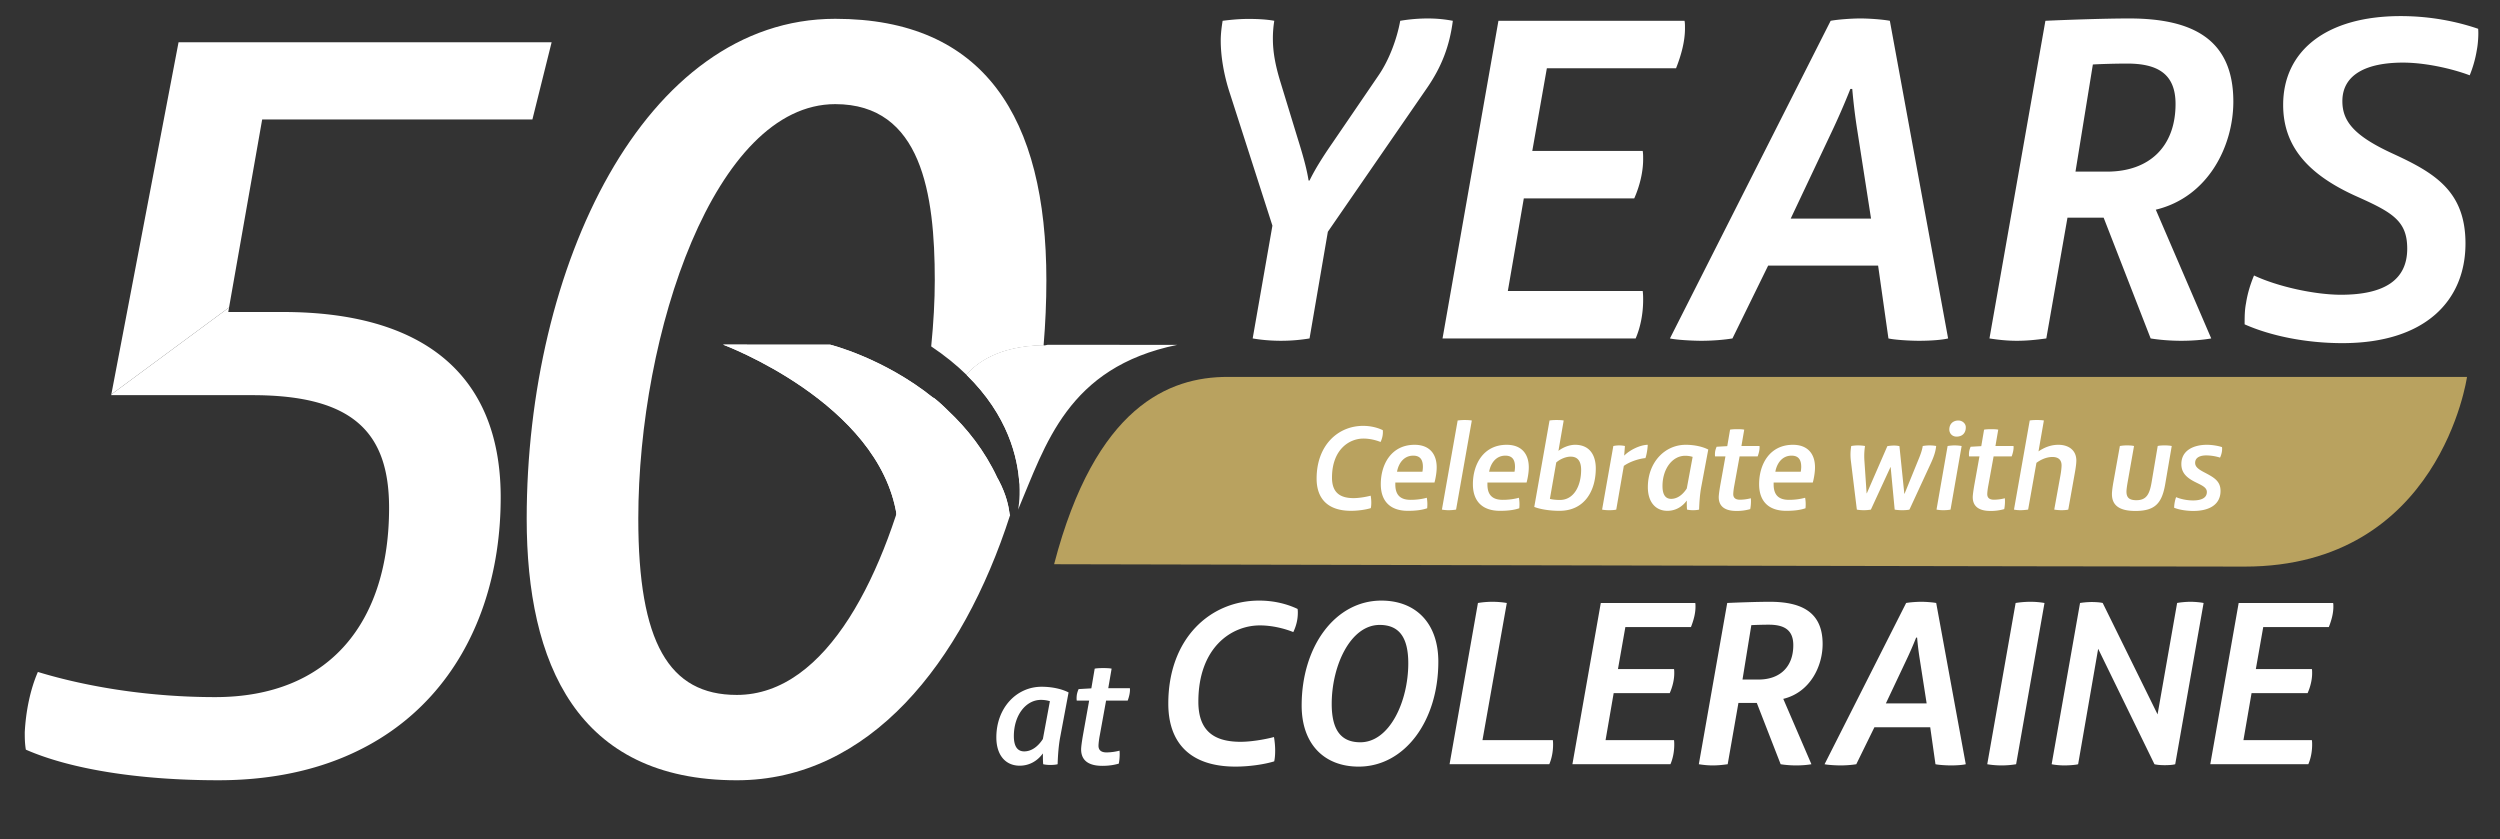 <svg xmlns="http://www.w3.org/2000/svg" xmlns:xlink="http://www.w3.org/1999/xlink" width="466.667" height="156.667" viewBox="0 0 466.667 156.667"><rect x="0" y="0" width="466.667" height="156.667" fill="#333333" stroke="none"/><style>.st0{clip-path:url(#SVGID_29_);fill:url(#SVGID_30_)}.st1{clip-path:url(#SVGID_44_);fill:url(#SVGID_45_)}.st2{clip-path:url(#SVGID_47_);fill:url(#SVGID_48_)}.st3{clip-path:url(#SVGID_2_);fill:url(#SVGID_3_)}.st4{fill:#1d1d1b}.st5{fill:#b9a25f}.st6{clip-path:url(#SVGID_11_);fill:url(#SVGID_12_)}.st7{clip-path:url(#SVGID_14_);fill:url(#SVGID_15_)}.st8{clip-path:url(#SVGID_5_);fill:url(#SVGID_6_)}.st9{clip-path:url(#SVGID_17_);fill:url(#SVGID_18_)}.st10{clip-path:url(#SVGID_32_);fill:url(#SVGID_33_)}.st11{clip-path:url(#SVGID_35_);fill:url(#SVGID_36_)}.st12{clip-path:url(#SVGID_38_);fill:url(#SVGID_39_)}.st13{fill:#fff}.st14{display:inline}.st15{display:none}.st16{clip-path:url(#SVGID_8_);fill:url(#SVGID_9_)}.st17{clip-path:url(#SVGID_20_);fill:url(#SVGID_21_)}.st18{clip-path:url(#SVGID_23_);fill:url(#SVGID_24_)}.st19{clip-path:url(#SVGID_26_);fill:url(#SVGID_27_)}.st20{clip-path:url(#SVGID_41_);fill:url(#SVGID_42_)}</style><g class="st15 st14" id="full_colour"><defs><path id="SVGID_1_" d="M232.681 69.886l.001.003-.013-.003h-2.972c-10.803 0-24.591 5.403-32.268 34.864 39.068.102 182.335.443 204.833.443 45.975 0 58.127-35.307 58.127-35.307H232.681z"/></defs><clipPath id="SVGID_2_"><use xlink:href="#SVGID_1_" overflow="visible"/></clipPath><radialGradient id="SVGID_3_" cx="-195.309" cy="385.022" r="1" gradientTransform="scale(242.493 -242.493) rotate(-44.476 -567.81 -47.503)" gradientUnits="userSpaceOnUse"><stop offset="0" stop-color="#dfd3b6"/><stop offset=".399" stop-color="#baa361"/><stop offset=".814" stop-color="#988650"/><stop offset="1" stop-color="#988650"/></radialGradient><path class="st3" d="M326.502-61.572L478.04 87.217 331.316 236.651 179.779 87.863z"/><path class="st5" d="M100.337 21.97l3.579-14.37H34.481L21.967 73.146l21.912-16.18 6.165-34.996z"/><defs><path id="SVGID_4_" d="M21.967 73.146l-.023.136H48.21c18.733 0 25.453 6.923 25.453 20.973 0 21.177-10.996 35.227-32.375 35.227-12.015 0-23.62-1.831-32.987-4.684-1.425 3.259-2.24 7.33-2.443 11.199 0 1.019 0 2.036.203 3.259 8.349 3.664 21.177 5.7 35.837 5.7 35.227 0 52.738-24.027 52.534-53.144-.204-22.399-14.457-34.005-40.52-34.005H43.731l.149-.842-21.913 16.181z"/></defs><clipPath id="SVGID_5_"><use xlink:href="#SVGID_4_" overflow="visible"/></clipPath><radialGradient id="SVGID_6_" cx="-195.369" cy="384.943" r="1" gradientTransform="scale(-119.956 119.956) rotate(-60.154 -429.215 25.175)" gradientUnits="userSpaceOnUse"><stop offset="0" stop-color="#dfd3b6"/><stop offset=".399" stop-color="#baa361"/><stop offset=".814" stop-color="#988650"/><stop offset="1" stop-color="#988650"/></radialGradient><path class="st8" d="M27.847 183.278l-59.971-104.52L72.648 18.643l59.971 104.52z"/><path class="st4" d="M266.833 16.117l-18.451 26.757-3.411 19.852a31.883 31.883 0 0 1-5.334.437c-1.924 0-3.761-.173-5.247-.437l3.672-20.987-7.87-24.486c-1.224-3.673-1.748-7.171-1.748-9.969 0-1.312.175-2.537.35-3.673 1.398-.175 3.061-.35 4.81-.35 1.662 0 3.411.086 4.81.35a20.44 20.44 0 0 0-.262 3.323c0 2.449.437 4.897 1.398 8.045l3.236 10.582c.874 2.799 1.661 5.509 2.011 7.783h.175c1.051-2.186 2.624-4.635 4.198-6.91l8.657-12.679c1.924-2.799 3.41-6.733 4.022-10.144a31.106 31.106 0 0 1 5.072-.437c1.836 0 3.322.173 4.722.437-.611 4.722-2.099 8.57-4.81 12.506M305.663 62.726H269.72L280.127 3.61h34.63c.087.35.087.875.087 1.4 0 2.448-.699 4.983-1.66 7.432h-24.048l-2.712 15.391h20.55c.088.438.088.963.088 1.576 0 2.272-.613 4.897-1.662 7.257h-20.55l-2.974 17.228h25.098c.088.612.088 1.311.088 1.661 0 2.624-.524 5.159-1.399 7.171M363.818 62.726c-1.05.263-3.148.437-5.422.437-1.749 0-4.548-.174-5.684-.437l-1.926-13.555h-20.461l-6.646 13.555c-1.576.263-3.762.437-5.773.437-1.749 0-4.721-.174-5.858-.437L341.955 3.61c1.399-.264 4.023-.437 5.511-.437 1.572 0 4.109.173 5.509.437l10.843 59.116zm-14.342-22.3l-2.537-16.264c-.35-2.187-.699-4.811-.961-7.872h-.35c-1.225 3.061-2.188 5.247-3.587 8.222l-7.519 15.914h14.954zM412.79 62.726c-1.484.263-3.41.437-5.596.437-2.012 0-4.112-.174-5.684-.437l-8.745-22.473h-6.734l-3.936 22.473c-1.922.263-3.585.437-5.509.437-1.749 0-3.409-.174-5.072-.437L381.921 3.61c3.672-.174 11.194-.436 15.564-.436 11.806 0 19.416 3.848 19.416 15.478 0 8.22-4.636 17.753-14.431 20.113l10.32 23.961zm-6.646-43.638c0-5.597-3.322-7.519-9.008-7.519-2.012 0-5.07.087-6.384.173l-3.233 19.939h5.856c7.958 0 12.769-4.722 12.769-12.593M437.191 63.601c-6.907 0-13.467-1.399-18.189-3.498 0-1.311 0-2.624.262-3.936.264-1.749.788-3.498 1.487-5.159 4.46 2.099 11.369 3.587 16.18 3.587 8.132 0 12.329-2.799 12.329-8.572 0-5.159-2.712-6.733-9.357-9.706-9.007-4.023-13.729-9.27-13.729-17.052 0-10.144 8.133-16.529 21.862-16.529 5.686 0 10.583 1.05 14.431 2.361.086.876 0 2.712-.264 4.024a21.533 21.533 0 0 1-1.312 4.634c-3.498-1.313-8.396-2.362-12.416-2.362-6.734 0-11.282 2.187-11.282 7.172 0 3.76 2.188 6.47 9.445 9.795 7.783 3.584 13.467 6.996 13.467 16.702-.002 10.582-7.436 18.539-22.914 18.539"/><g><path class="st13" d="M258.188 78.906c0 .704-.182 1.317-.432 1.839-.84-.34-2.021-.636-3.178-.636-2.725 0-5.858 2.112-5.858 7.266 0 2.748 1.453 3.815 4.019 3.815.954 0 2.248-.205 3.179-.455.068.387.114.841.114 1.295 0 .363-.023.727-.092 1.021-.953.295-2.406.5-3.678.5-4.382 0-6.402-2.316-6.402-5.995 0-6.199 3.973-9.809 8.65-9.809 1.453 0 2.701.34 3.655.794.023.139.023.274.023.365zM267.792 88.284h-7.288v.431c.022 1.839.886 2.793 2.838 2.793 1.204 0 2.18-.159 3.021-.386.113.658.136 1.385.067 1.952-.908.318-2.065.478-3.587.478-3.383 0-5.041-1.885-5.041-4.95 0-3.724 1.976-7.334 6.289-7.334 2.702 0 4.11 1.635 4.11 4.201 0 .817-.159 1.884-.409 2.815zm-2.249-1.998c.046-.227.092-.613.092-.908 0-1.135-.363-2.089-1.794-2.089-1.771 0-2.747 1.453-3.021 2.997h4.723zM271.81 93.324a9.2 9.2 0 0 1-1.362.113c-.432 0-.908-.045-1.271-.113l2.93-16.575a9.182 9.182 0 0 1 1.316-.091c.454 0 .953.023 1.316.091l-2.929 16.575zM284.933 88.284h-7.288v.431c.022 1.839.886 2.793 2.838 2.793 1.203 0 2.18-.159 3.02-.386a7.1 7.1 0 0 1 .068 1.952c-.908.318-2.066.478-3.587.478-3.384 0-5.041-1.885-5.041-4.95 0-3.724 1.976-7.334 6.29-7.334 2.701 0 4.109 1.635 4.109 4.201 0 .817-.159 1.884-.409 2.815zm-2.247-1.998c.045-.227.09-.613.09-.908 0-1.135-.363-2.089-1.793-2.089-1.771 0-2.748 1.453-3.02 2.997h4.723zM291.04 93.552c-1.726 0-3.542-.273-4.677-.727l2.838-16.076c.363-.068.84-.091 1.294-.091.522 0 1.045.023 1.34.091l-.977 5.654c.795-.636 2.021-1.136 3.088-1.136 2.793 0 3.86 2.021 3.86 4.405 0 4.042-1.998 7.88-6.766 7.88zm4.042-7.607c0-1.34-.432-2.475-1.953-2.475-.84 0-1.952.431-2.679 1.09l-1.181 6.766c.454.136 1.249.204 1.861.204 2.634 0 3.952-2.678 3.952-5.585zM307.046 83.743c-1.226.114-2.906.659-4.019 1.453l-1.408 8.128c-.34.091-.885.113-1.34.113-.453 0-.998-.045-1.294-.113l2.089-11.829a5.547 5.547 0 0 1 1.09-.114c.341 0 .795.045 1.067.114l-.136 1.771h.022c.976-.999 2.906-1.975 4.359-1.998-.02.726-.202 1.862-.43 2.475zM318.739 82.153l-1.294 6.902c-.25 1.294-.363 2.838-.409 4.269-.34.091-.816.113-1.157.113-.363 0-.817-.045-1.09-.113-.046-.499-.046-1.136-.046-1.657h-.022c-.772 1.066-1.998 1.885-3.587 1.885-2.18 0-3.633-1.612-3.633-4.405 0-4.586 3.133-7.879 7.038-7.879 1.725 0 3.247.386 4.2.885zm-2.906 1.363a4.713 4.713 0 0 0-1.385-.204c-2.384 0-4.223 2.429-4.223 5.631 0 1.68.612 2.384 1.611 2.384 1.113 0 2.135-.727 2.906-1.93l1.091-5.881zM326.572 93.233a9.072 9.072 0 0 1-2.565.341c-2.361 0-3.293-1.022-3.293-2.565 0-.363.114-1.249.341-2.521l.908-5.063h-1.93c-.046-.272-.022-.681.022-.954.046-.25.159-.613.272-.84l1.976-.113.522-3.065c.317-.068.908-.091 1.339-.091.455 0 1 .023 1.295.091l-.522 3.043h3.36c.045.272 0 .636-.045.885a6.011 6.011 0 0 1-.296 1.044h-3.36l-.977 5.381c-.113.568-.204 1.295-.204 1.658 0 .612.363 1.021 1.227 1.021.727 0 1.453-.113 2.043-.272.068.612 0 1.498-.113 2.02zM338.241 88.284h-7.288v.431c.022 1.839.886 2.793 2.838 2.793 1.204 0 2.18-.159 3.021-.386.113.658.136 1.385.067 1.952-.908.318-2.065.478-3.587.478-3.383 0-5.041-1.885-5.041-4.95 0-3.724 1.976-7.334 6.289-7.334 2.702 0 4.11 1.635 4.11 4.201 0 .817-.159 1.884-.409 2.815zm-2.248-1.998c.046-.227.092-.613.092-.908 0-1.135-.363-2.089-1.794-2.089-1.771 0-2.747 1.453-3.021 2.997h4.723zM360.127 84.878l-3.904 8.446c-.318.091-.977.113-1.363.113-.431 0-1.09-.045-1.385-.113l-.749-7.924h-.022l-3.656 7.924c-.317.068-.908.113-1.294.113-.431 0-1.067-.045-1.316-.113l-1.112-9.082a9.436 9.436 0 0 1 .067-2.747c.363-.068.817-.114 1.249-.114s1.021.045 1.316.114a12.226 12.226 0 0 0-.113 2.747l.409 6.04h.045l3.814-8.765a8.43 8.43 0 0 1 1.204-.113c.386 0 .771.045 1.044.113l.908 8.854h.046l2.52-6.198c.363-.862.727-1.793.863-2.679a7.35 7.35 0 0 1 1.271-.114c.454 0 .977.045 1.226.114-.113 1.182-.545 2.249-1.068 3.384zM363.874 93.324c-.408.091-.999.113-1.362.113-.432 0-.908-.045-1.249-.113l2.066-11.829a8.834 8.834 0 0 1 1.294-.114c.454 0 .931.045 1.317.114l-2.066 11.829zm1.112-13.577c-.817 0-1.339-.613-1.339-1.317 0-1.067.727-1.68 1.68-1.68.749 0 1.408.568 1.385 1.294-.001.999-.614 1.703-1.726 1.703zM373.863 93.233a9.072 9.072 0 0 1-2.565.341c-2.361 0-3.293-1.022-3.293-2.565 0-.363.114-1.249.341-2.521l.908-5.063h-1.93c-.046-.272-.022-.681.022-.954.046-.25.159-.613.272-.84l1.976-.113.522-3.065c.317-.068.908-.091 1.339-.091.455 0 1 .023 1.295.091l-.522 3.043h3.36c.045.272 0 .636-.045.885a6.011 6.011 0 0 1-.296 1.044h-3.36l-.977 5.381c-.113.568-.204 1.295-.204 1.658 0 .612.363 1.021 1.227 1.021.727 0 1.453-.113 2.043-.272.068.612 0 1.498-.113 2.02zM380.243 82.494c1.045-.704 2.248-1.227 3.701-1.227 1.861 0 3.338.977 3.338 2.929 0 .59-.137 1.567-.363 2.77l-1.136 6.357c-.341.091-.908.113-1.271.113-.386 0-.977-.045-1.34-.113l1.136-6.267c.158-.84.227-1.589.227-1.953 0-1.067-.636-1.567-1.703-1.567-1.112 0-2.18.5-2.974 1.09l-1.544 8.696a10.65 10.65 0 0 1-1.408.113c-.363 0-.84-.022-1.226-.113l2.929-16.575c.341-.068.863-.091 1.316-.091.455 0 1 .023 1.317.091l-.999 5.747zM403.832 88.533c-.613 3.61-1.885 5.041-5.563 5.041-2.929 0-4.359-.999-4.359-3.134 0-.521.137-1.521.296-2.361l1.181-6.584c.317-.068.84-.114 1.316-.114.454 0 .977.023 1.317.114l-1.158 6.562c-.136.749-.25 1.544-.25 1.907 0 1.067.454 1.612 1.839 1.612 1.84 0 2.453-1.045 2.839-3.338l1.135-6.743c.318-.091.886-.114 1.34-.114s.999.045 1.271.114l-1.204 7.038zM409.076 93.574c-1.249 0-2.634-.204-3.587-.591 0-.59.136-1.362.363-1.975.84.363 2.043.612 3.155.612 1.249 0 2.565-.317 2.565-1.566 0-.908-1.021-1.271-2.27-1.907-1.635-.84-2.476-1.771-2.476-3.292 0-2.521 2.226-3.588 4.769-3.588.953 0 2.134.205 2.793.432.022.113.022.227.022.341 0 .545-.159 1.135-.386 1.612a8.697 8.697 0 0 0-2.589-.409c-.954 0-2.044.295-2.044 1.385 0 .772.659 1.227 1.84 1.839 1.68.885 2.883 1.567 2.883 3.383.002 2.544-2.086 3.724-5.038 3.724z"/></g><g><path class="st4" d="M200.127 131.593l-1.548 8.257c-.298 1.549-.435 3.396-.489 5.106-.407.108-.978.136-1.385.136-.435 0-.978-.055-1.304-.136-.054-.598-.054-1.358-.054-1.982h-.027c-.924 1.276-2.391 2.254-4.292 2.254-2.607 0-4.346-1.929-4.346-5.27 0-5.486 3.748-9.424 8.419-9.424 2.066 0 3.885.461 5.026 1.059zm-3.477 1.63a5.616 5.616 0 0 0-1.657-.244c-2.852 0-5.052 2.906-5.052 6.735 0 2.01.733 2.852 1.928 2.852 1.331 0 2.553-.869 3.477-2.309l1.304-7.034zM209.467 144.848c-.788.217-1.711.407-3.069.407-2.825 0-3.938-1.223-3.938-3.069 0-.435.136-1.494.407-3.015l1.086-6.057h-2.309c-.054-.326-.027-.815.027-1.141.054-.299.19-.733.326-1.005l2.363-.136.625-3.667c.38-.082 1.086-.108 1.603-.108.543 0 1.195.026 1.548.108l-.625 3.64h4.02c.054.325 0 .76-.055 1.059a7.14 7.14 0 0 1-.353 1.25h-4.02l-1.168 6.437c-.136.68-.245 1.549-.245 1.983 0 .733.435 1.222 1.467 1.222.869 0 1.738-.136 2.444-.326.084.733.002 1.793-.134 2.418z"/></g><g><path class="st4" d="M242.789 116.77c0 1.376-.354 2.575-.843 3.596-1.643-.666-3.95-1.243-6.215-1.243-5.326 0-11.452 4.128-11.452 14.204 0 5.371 2.84 7.457 7.856 7.457 1.865 0 4.396-.399 6.215-.888.133.755.222 1.643.222 2.53 0 .71-.044 1.421-.177 1.998-1.864.576-4.705.977-7.191.977-8.567 0-12.517-4.528-12.517-11.719 0-12.118 7.767-19.176 16.912-19.176 2.841 0 5.282.666 7.146 1.554.044.266.044.532.044.71zM243.545 134.037c0-11.098 6.304-19.531 14.826-19.531 6.436 0 10.608 4.217 10.608 11.363 0 11.097-6.303 19.531-14.825 19.531-6.436 0-10.609-4.217-10.609-11.363zm19.842-7.857c0-4.749-1.643-7.146-5.326-7.146-5.46 0-8.922 7.635-8.922 14.692 0 4.75 1.642 7.146 5.326 7.146 5.46 0 8.922-7.635 8.922-14.692zM276.352 114.95a16.19 16.19 0 0 1 5.371 0l-4.527 25.522h13.095c.044.311.044.666.044.844 0 1.331-.267 2.619-.71 3.64H271.07l5.282-30.006zM312.176 144.956h-18.244l5.282-30.006h17.578c.044.178.044.443.044.71 0 1.243-.354 2.53-.843 3.772h-12.207l-1.376 7.812h10.431c.045.222.045.488.045.799 0 1.154-.311 2.486-.844 3.685h-10.431l-1.51 8.744h12.739c.045.311.045.666.045.844.001 1.331-.265 2.62-.709 3.64zM338.412 144.956c-.754.133-1.73.222-2.841.222-1.021 0-2.086-.089-2.885-.222l-4.439-11.407h-3.417l-1.998 11.407c-.977.133-1.819.222-2.796.222-.888 0-1.731-.089-2.575-.222l5.282-30.006c1.864-.089 5.682-.223 7.901-.223 5.992 0 9.854 1.953 9.854 7.857 0 4.172-2.354 9.011-7.324 10.209l5.238 12.163zm-3.373-22.149c0-2.841-1.687-3.817-4.572-3.817-1.021 0-2.574.044-3.24.089l-1.643 10.12h2.975c4.038-.001 6.48-2.397 6.48-6.392zM367.132 144.956c-.532.133-1.598.222-2.752.222-.888 0-2.308-.089-2.885-.222l-.977-6.88h-10.387l-3.374 6.88c-.799.133-1.908.222-2.93.222-.888 0-2.396-.089-2.974-.222l15.181-30.006c.71-.134 2.042-.223 2.796-.223.8 0 2.087.089 2.797.223l5.505 30.006zm-7.279-11.319l-1.287-8.256a54.404 54.404 0 0 1-.488-3.995h-.178a68.773 68.773 0 0 1-1.82 4.173l-3.817 8.078h7.59zM376.501 144.956c-.799.133-1.687.222-2.708.222-.977 0-1.908-.089-2.663-.222l5.282-30.006c.799-.134 1.82-.223 2.752-.223.977 0 1.864.089 2.619.223l-5.282 30.006zM406.109 144.956c-.443.133-1.287.178-1.953.178-.621 0-1.376-.045-1.908-.178l-10.476-21.483-3.729 21.483c-.444.133-1.731.222-2.575.222-.754 0-1.775-.089-2.353-.222l5.282-30.006a15.2 15.2 0 0 1 2.087-.178c.71 0 1.598.044 2.13.178l10.21 20.729 3.64-20.729c.665-.134 1.775-.223 2.485-.223s1.82.089 2.441.223l-5.281 30.006zM430.881 144.956h-18.244l5.282-30.006h17.578c.044.178.044.443.044.71 0 1.243-.354 2.53-.843 3.772h-12.207l-1.376 7.812h10.431c.045.222.045.488.045.799 0 1.154-.311 2.486-.844 3.685h-10.431l-1.51 8.744h12.739c.045.311.045.666.045.844.001 1.331-.265 2.62-.709 3.64z"/></g><g><defs><path id="SVGID_7_" d="M99.274 96.291c0 26.879 9.366 48.665 39.095 48.665 24.59 0 42.006-21.763 50.883-49.367l-.079-.041c.003.028.011.061.014.088h-21.05c-.013-.088-.036-.168-.05-.254-6.017 18.382-15.873 33.691-29.718 33.691-12.624 0-18.326-9.771-18.326-32.782 0-34.615 14.254-77.171 36.652-77.171 16.085 0 18.529 16.696 18.529 32.782 0 3.768-.227 7.934-.667 12.308 2.564 1.714 4.735 3.491 6.572 5.288 1.89-2.207 6.033-5.368 14.349-5.487.339-4.048.515-8.098.515-12.109 0-30.339-11.606-48.665-39.298-48.665-35.633 0-57.421 46.221-57.421 93.054"/></defs><clipPath id="SVGID_8_"><use xlink:href="#SVGID_7_" overflow="visible"/></clipPath><radialGradient id="SVGID_9_" cx="-195.32" cy="385.051" r="1" gradientTransform="scale(152.692 -152.692) rotate(-77.309 -337.924 69.79)" gradientUnits="userSpaceOnUse"><stop offset="0" stop-color="#dfd3b6"/><stop offset=".459" stop-color="#baa361"/><stop offset=".831" stop-color="#988650"/><stop offset="1" stop-color="#988650"/></radialGradient><path class="st16" d="M191.326-17.492l35.042 155.608-122.426 27.57L68.901 10.077z"/></g><g><defs><path id="SVGID_10_" d="M181.129 69.498c7.74 7.567 9.565 15.463 9.836 20.328 2.262-8.33 3.781-17.066 4.513-25.815-8.315.119-12.458 3.28-14.349 5.487"/></defs><clipPath id="SVGID_11_"><use xlink:href="#SVGID_10_" overflow="visible"/></clipPath><radialGradient id="SVGID_12_" cx="-195.32" cy="385.051" r="1" gradientTransform="scale(152.692 -152.692) rotate(-77.309 -337.924 69.79)" gradientUnits="userSpaceOnUse"><stop offset="0" stop-color="#dfd3b6"/><stop offset=".459" stop-color="#b8a25f"/><stop offset=".831" stop-color="#74673c"/><stop offset="1" stop-color="#74673c"/></radialGradient><path class="st6" d="M194.786 60.936l6.225 27.644-19.189 4.321-6.225-27.644z"/></g><g><defs><path id="SVGID_13_" d="M195.629 64.039l.003-.034c-.053.001-.101.005-.154.006-8.316.119-12.459 3.28-14.349 5.487 7.74 7.567 9.565 15.463 9.836 20.328.162 2.925-.231 4.756-.231 4.756 5.102-11.997 9.146-26.47 29.62-30.661l-24.145-.013c-.2.032-.381.096-.58.131"/></defs><clipPath id="SVGID_14_"><use xlink:href="#SVGID_13_" overflow="visible"/></clipPath><radialGradient id="SVGID_15_" cx="-195.317" cy="385.021" r="1" gradientTransform="scale(291.872 -291.872) rotate(-59.589 -433.794 21.962)" gradientUnits="userSpaceOnUse"><stop offset="0" stop-color="#dfd3b6"/><stop offset=".399" stop-color="#baa361"/><stop offset=".812" stop-color="#837646"/><stop offset="1" stop-color="#837646"/></radialGradient><path class="st7" d="M210.304 46.784l23.442 39.939-42.565 24.983-23.442-39.938z"/></g><g><defs><path id="SVGID_16_" d="M168.087 95.382a138.945 138.945 0 0 0 3.422-12.48c-.796-.925-1.394-1.628-1.511-1.784-.426-.569-15.209-12.224-15.209-12.224l-1.313-5.009-17.66-.009c0-.001 28.77 10.696 32.271 31.506"/></defs><clipPath id="SVGID_17_"><use xlink:href="#SVGID_16_" overflow="visible"/></clipPath><radialGradient id="SVGID_18_" cx="-195.305" cy="385.044" r="1" gradientTransform="scale(151.462 -151.462) rotate(-59.589 -433.449 21.321)" gradientUnits="userSpaceOnUse"><stop offset="0" stop-color="#dfd3b6"/><stop offset=".399" stop-color="#b8a25f"/><stop offset=".831" stop-color="#74673c"/><stop offset="1" stop-color="#74673c"/></radialGradient><path class="st9" d="M162.364 48.293l22.9 39.016-40.302 23.655-22.9-39.015z"/></g><g><defs><path id="SVGID_19_" d="M168.087 95.382c.014.086.037.166.05.254h21.05c-.003-.027-.011-.06-.014-.088l-12.068-6.187s-3.503-4.025-5.596-6.46a138.213 138.213 0 0 1-3.422 12.481"/></defs><clipPath id="SVGID_20_"><use xlink:href="#SVGID_19_" overflow="visible"/></clipPath><radialGradient id="SVGID_21_" cx="-195.32" cy="385.051" r="1" gradientTransform="scale(152.692 -152.692) rotate(-77.309 -337.924 69.79)" gradientUnits="userSpaceOnUse"><stop offset="0" stop-color="#dfd3b6"/><stop offset=".459" stop-color="#b8a25f"/><stop offset=".831" stop-color="#74673c"/><stop offset="1" stop-color="#74673c"/></radialGradient><path class="st17" d="M188.169 78.379l3.748 16.642-22.811 5.136-3.748-16.641z"/></g><g><defs><path id="SVGID_22_" d="M168.087 95.382c.014.086.037.166.05.254h21.05c-.003-.027-.011-.06-.014-.088l-12.068-6.187s-3.503-4.025-5.596-6.46a138.213 138.213 0 0 1-3.422 12.481"/></defs><clipPath id="SVGID_23_"><use xlink:href="#SVGID_22_" overflow="visible"/></clipPath><radialGradient id="SVGID_24_" cx="-195.305" cy="385.044" r="1" gradientTransform="scale(151.462 -151.462) rotate(-59.589 -433.449 21.321)" gradientUnits="userSpaceOnUse"><stop offset="0" stop-color="#dfd3b6"/><stop offset=".399" stop-color="#b8a25f"/><stop offset=".831" stop-color="#74673c"/><stop offset="1" stop-color="#74673c"/></radialGradient><path class="st18" d="M183.781 73.69l10.966 18.682-21.253 12.475-10.966-18.683z"/></g><g><defs><path id="SVGID_25_" d="M168.137 95.636h21.051c-.209-1.686-.646-3.79-2.047-6.478-.091-.172-.189-.328-.28-.499-2.372-5.081-5.645-9.191-9.18-12.506-1.041-1.04-1.971-1.866-2.692-2.412-.004.022-.006.043-.011.063-9.276-7.462-19.228-9.919-19.228-9.919l-19.933-.01c-.001 0 29.015 10.783 32.32 31.761"/></defs><clipPath id="SVGID_26_"><use xlink:href="#SVGID_25_" overflow="visible"/></clipPath><radialGradient id="SVGID_27_" cx="-195.305" cy="385.045" r="1" gradientTransform="scale(151.462 -151.462) rotate(-59.589 -433.449 21.321)" gradientUnits="userSpaceOnUse"><stop offset="0" stop-color="#dfd3b6"/><stop offset=".399" stop-color="#baa361"/><stop offset=".812" stop-color="#837646"/><stop offset="1" stop-color="#837646"/></radialGradient><path class="st19" d="M175.512 40.576l27.54 46.921-53.56 31.438-27.54-46.921z"/></g></g><g class="st15 st14" id="white"><defs><path id="SVGID_28_" d="M232.87 71.267l.004.005s-.013-.002-.013-.005h-2.969c-10.789 0-24.556 5.4-32.219 34.817 39.013.1 198.792.439 221.253.439 36.362 0 41.337-35.256 41.337-35.256H232.87z"/></defs><clipPath id="SVGID_29_"><use xlink:href="#SVGID_28_" overflow="visible"/></clipPath><radialGradient id="SVGID_30_" cx="-72.418" cy="373.364" r="1.733" gradientTransform="scale(139.71 -139.71) rotate(-44.476 -491.615 96.082)" gradientUnits="userSpaceOnUse"><stop offset="0" stop-color="#dfd3b6"/><stop offset=".399" stop-color="#baa361"/><stop offset=".814" stop-color="#988650"/><stop offset="1" stop-color="#988650"/></radialGradient><path class="st0" d="M326.563-60.004L477.888 88.579 331.37 237.799 180.046 89.219z"/><path class="st13" d="M100.715 23.421l3.574-14.352H34.954L22.458 74.524l21.876-16.156 6.16-34.947z"/><defs><path id="SVGID_31_" d="M22.457 74.524l-.023.139h26.227c18.707 0 25.419 6.914 25.419 20.942 0 21.144-10.979 35.178-32.332 35.178-11.996 0-23.586-1.831-32.941-4.682-1.421 3.255-2.234 7.323-2.439 11.185 0 1.018 0 2.037.205 3.257 8.337 3.663 21.148 5.689 35.788 5.689 35.175 0 52.663-23.995 52.458-53.071-.201-22.364-14.436-33.954-40.466-33.954H44.189l.146-.84-21.878 16.157z"/></defs><clipPath id="SVGID_32_"><use xlink:href="#SVGID_31_" overflow="visible"/></clipPath><radialGradient id="SVGID_33_" cx="-72.577" cy="373.764" r="1.733" gradientTransform="scale(-69.112 69.112) rotate(-60.154 -357.557 126.62)" gradientUnits="userSpaceOnUse"><stop offset="0" stop-color="#fff"/><stop offset=".674" stop-color="#ececec"/><stop offset="1" stop-color="#bcbcbb"/></radialGradient><path class="st10" d="M28.326 184.499L-31.561 80.13 73.063 20.101l59.885 104.368z"/><path class="st13" d="M266.981 17.574L248.55 44.295l-3.401 19.823a32.035 32.035 0 0 1-5.329.436c-1.921 0-3.753-.173-5.245-.436l3.67-20.959-7.855-24.45c-1.221-3.665-1.745-7.161-1.745-9.954 0-1.308.169-2.534.349-3.668 1.396-.175 3.053-.348 4.8-.348 1.659 0 3.411.086 4.8.348a21.24 21.24 0 0 0-.258 3.317c0 2.446.437 4.89 1.398 8.034l3.232 10.569c.876 2.794 1.657 5.5 2.006 7.771h.178c1.041-2.183 2.619-4.626 4.188-6.9l8.646-12.662c1.925-2.796 3.403-6.723 4.017-10.13a31.234 31.234 0 0 1 5.062-.437c1.833 0 3.32.175 4.715.437-.611 4.716-2.09 8.559-4.797 12.488M305.755 64.118H269.86l10.392-59.031h34.581c.089.351.089.871.089 1.397 0 2.447-.695 4.978-1.658 7.423h-24.012l-2.709 15.369h20.522c.079.438.079.958.079 1.575 0 2.265-.605 4.89-1.655 7.245h-20.522l-2.966 17.205h25.064c.079.61.079 1.309.079 1.657.001 2.622-.516 5.152-1.389 7.16M363.824 64.118c-1.044.265-3.144.436-5.42.436-1.741 0-4.532-.171-5.67-.436l-1.926-13.535h-20.434l-6.632 13.535c-1.57.265-3.751.436-5.767.436-1.743 0-4.708-.171-5.853-.436l29.869-59.032c1.399-.261 4.017-.436 5.503-.436 1.568 0 4.106.175 5.501.436l10.829 59.032zM349.499 41.85l-2.527-16.24a112.44 112.44 0 0 1-.962-7.862h-.348a139.095 139.095 0 0 1-3.579 8.214l-7.512 15.888h14.928zM412.723 64.119c-1.477.263-3.402.436-5.584.436-2.012 0-4.102-.173-5.673-.436l-8.74-22.441h-6.724l-3.929 22.441c-1.919.263-3.577.436-5.495.436-1.752 0-3.407-.173-5.068-.436l10.397-59.032c3.656-.175 11.169-.436 15.543-.436 11.785 0 19.386 3.843 19.386 15.456 0 8.208-4.631 17.727-14.412 20.086l10.299 23.926zm-6.633-43.576c0-5.588-3.314-7.506-8.996-7.506-2.004 0-5.058.084-6.367.171l-3.232 19.909h5.849c7.946 0 12.746-4.712 12.746-12.574M437.098 64.992c-6.899 0-13.45-1.394-18.172-3.492 0-1.309 0-2.619.267-3.929.261-1.75.786-3.495 1.485-5.153 4.453 2.095 11.351 3.583 16.154 3.583 8.122 0 12.318-2.799 12.318-8.563 0-5.151-2.712-6.724-9.346-9.69-8.993-4.017-13.716-9.259-13.716-17.029 0-10.127 8.125-16.508 21.83-16.508a44.747 44.747 0 0 1 14.415 2.36c.09.875 0 2.707-.262 4.021a21.324 21.324 0 0 1-1.314 4.625c-3.495-1.31-8.385-2.359-12.403-2.359-6.722 0-11.257 2.187-11.257 7.162 0 3.754 2.182 6.46 9.424 9.781 7.779 3.578 13.451 6.984 13.451 16.677.001 10.569-7.416 18.514-22.874 18.514"/><g><path class="st13" d="M258.773 81.532c0 .703-.182 1.315-.431 1.837-.839-.34-2.018-.635-3.175-.635-2.721 0-5.85 2.109-5.85 7.256 0 2.743 1.451 3.809 4.014 3.809.952 0 2.244-.204 3.174-.453.068.386.113.839.113 1.293 0 .362-.022.726-.09 1.02-.953.295-2.404.499-3.674.499-4.376 0-6.395-2.312-6.395-5.986 0-6.19 3.969-9.795 8.64-9.795 1.451 0 2.698.34 3.65.793.024.136.024.271.024.362zM268.363 90.896h-7.278v.432c.022 1.836.884 2.789 2.834 2.789 1.202 0 2.177-.159 3.016-.386.113.657.136 1.383.068 1.95-.907.317-2.063.476-3.583.476-3.378 0-5.033-1.882-5.033-4.942 0-3.719 1.973-7.324 6.28-7.324 2.698 0 4.104 1.632 4.104 4.195 0 .815-.159 1.881-.408 2.81zm-2.245-1.995c.046-.227.091-.612.091-.907 0-1.134-.362-2.086-1.791-2.086-1.769 0-2.744 1.451-3.016 2.993h4.716zM272.375 95.931a9.173 9.173 0 0 1-1.36.113 7.36 7.36 0 0 1-1.27-.113l2.925-16.552c.454-.068.93-.091 1.315-.091.453 0 .952.022 1.315.091l-2.925 16.552zM285.48 90.896h-7.278v.432c.022 1.836.884 2.789 2.834 2.789 1.202 0 2.177-.159 3.016-.386.113.657.136 1.383.068 1.95-.907.317-2.063.476-3.583.476-3.378 0-5.033-1.882-5.033-4.942 0-3.719 1.973-7.324 6.28-7.324 2.698 0 4.104 1.632 4.104 4.195 0 .815-.159 1.881-.408 2.81zm-2.245-1.995c.046-.227.091-.612.091-.907 0-1.134-.362-2.086-1.791-2.086-1.769 0-2.744 1.451-3.016 2.993h4.716zM291.579 96.157c-1.724 0-3.538-.271-4.671-.726l2.834-16.053c.362-.068.839-.091 1.292-.091.521 0 1.043.022 1.338.091l-.975 5.646c.793-.635 2.018-1.134 3.084-1.134 2.789 0 3.854 2.018 3.854 4.398 0 4.037-1.995 7.869-6.756 7.869zm4.036-7.595c0-1.338-.432-2.472-1.95-2.472-.839 0-1.95.431-2.676 1.088l-1.179 6.757c.453.136 1.247.204 1.858.204 2.631.001 3.947-2.675 3.947-5.577zM307.562 86.362c-1.225.114-2.902.658-4.014 1.451l-1.406 8.118c-.34.091-.884.113-1.337.113-.454 0-.998-.045-1.293-.113l2.086-11.813a5.53 5.53 0 0 1 1.089-.113c.34 0 .793.045 1.065.113l-.136 1.769h.022c.975-.998 2.902-1.973 4.354-1.995-.022.724-.203 1.858-.43 2.47zM319.239 84.775l-1.292 6.893c-.25 1.292-.363 2.834-.408 4.263-.341.091-.816.113-1.156.113-.363 0-.816-.045-1.089-.113-.045-.499-.045-1.134-.045-1.655h-.023c-.771 1.065-1.995 1.882-3.582 1.882-2.177 0-3.628-1.609-3.628-4.398 0-4.581 3.129-7.868 7.029-7.868 1.722-.001 3.242.384 4.194.883zm-2.903 1.36a4.699 4.699 0 0 0-1.383-.204c-2.381 0-4.218 2.426-4.218 5.624 0 1.678.612 2.381 1.61 2.381 1.11 0 2.131-.726 2.902-1.928l1.089-5.873zM327.037 95.84a9.053 9.053 0 0 1-2.562.34c-2.358 0-3.288-1.02-3.288-2.562 0-.363.113-1.247.34-2.518l.907-5.056h-1.928c-.045-.272-.022-.68.022-.952.046-.25.159-.612.272-.839l1.973-.114.521-3.061c.317-.068.907-.09 1.338-.09.453 0 .998.022 1.293.09l-.521 3.039h3.355c.045.272 0 .635-.046.884a5.992 5.992 0 0 1-.294 1.043h-3.356l-.975 5.374c-.113.567-.204 1.293-.204 1.655 0 .612.362 1.021 1.225 1.021a8.1 8.1 0 0 0 2.04-.271c.069.612.001 1.495-.112 2.017zM338.668 90.896h-7.278v.432c.022 1.836.884 2.789 2.834 2.789 1.202 0 2.177-.159 3.016-.386.113.657.136 1.383.068 1.95-.907.317-2.063.476-3.583.476-3.378 0-5.033-1.882-5.033-4.942 0-3.719 1.973-7.324 6.28-7.324 2.698 0 4.104 1.632 4.104 4.195.001.815-.159 1.881-.408 2.81zm-2.245-1.995c.046-.227.091-.612.091-.907 0-1.134-.362-2.086-1.791-2.086-1.769 0-2.744 1.451-3.016 2.993h4.716zM360.524 87.496l-3.9 8.435c-.317.091-.975.113-1.36.113-.431 0-1.089-.045-1.383-.113l-.749-7.913h-.022l-3.65 7.913c-.317.068-.907.113-1.293.113-.431 0-1.065-.045-1.314-.113l-1.111-9.07a9.455 9.455 0 0 1 .068-2.744c.362-.068.816-.113 1.247-.113s1.021.045 1.314.113a12.26 12.26 0 0 0-.113 2.744l.408 6.032h.046l3.809-8.753a8.4 8.4 0 0 1 1.202-.113c.386 0 .771.045 1.043.113l.907 8.844h.045l2.518-6.19c.362-.862.726-1.792.861-2.676a7.342 7.342 0 0 1 1.27-.113c.454 0 .976.045 1.225.113-.116 1.178-.547 2.244-1.068 3.378zM364.263 95.931c-.408.091-.997.113-1.36.113-.431 0-.907-.045-1.247-.113l2.063-11.813a8.801 8.801 0 0 1 1.292-.113c.454 0 .93.045 1.315.113l-2.063 11.813zm1.112-13.56c-.816 0-1.338-.612-1.338-1.315 0-1.066.726-1.678 1.678-1.678.748 0 1.406.567 1.384 1.292-.001.998-.613 1.701-1.724 1.701zM374.239 95.84a9.053 9.053 0 0 1-2.562.34c-2.358 0-3.288-1.02-3.288-2.562 0-.363.113-1.247.34-2.518l.907-5.056h-1.928c-.045-.272-.022-.68.022-.952.046-.25.159-.612.272-.839l1.973-.114.521-3.061c.317-.068.907-.09 1.338-.09.453 0 .998.022 1.293.09l-.522 3.039h3.356c.045.272 0 .635-.046.884a5.992 5.992 0 0 1-.294 1.043h-3.356l-.975 5.374c-.113.567-.204 1.293-.204 1.655 0 .612.362 1.021 1.225 1.021a8.1 8.1 0 0 0 2.04-.271c.069.612.001 1.495-.112 2.017zM380.61 85.115c1.043-.703 2.244-1.224 3.695-1.224 1.859 0 3.333.975 3.333 2.925 0 .59-.136 1.564-.362 2.767l-1.134 6.349c-.34.091-.907.113-1.27.113-.386 0-.976-.045-1.338-.113l1.134-6.258c.158-.839.227-1.587.227-1.95 0-1.066-.635-1.565-1.7-1.565-1.111 0-2.177.499-2.971 1.088l-1.542 8.685c-.453.068-1.021.113-1.406.113-.362 0-.839-.022-1.224-.113l2.925-16.552c.34-.068.861-.091 1.315-.091.453 0 .997.022 1.314.091l-.996 5.735zM404.166 91.146c-.612 3.605-1.882 5.033-5.555 5.033-2.926 0-4.354-.997-4.354-3.129 0-.521.136-1.519.294-2.358l1.18-6.575c.317-.068.839-.113 1.314-.113.454 0 .976.022 1.315.113l-1.156 6.553c-.136.748-.249 1.542-.249 1.905 0 1.065.453 1.609 1.836 1.609 1.837 0 2.449-1.043 2.835-3.333l1.134-6.734c.317-.091.884-.113 1.338-.113.453 0 .997.045 1.27.113l-1.202 7.029zM409.402 96.18c-1.247 0-2.63-.204-3.582-.589 0-.59.136-1.36.362-1.973.839.362 2.041.612 3.152.612 1.247 0 2.562-.317 2.562-1.564 0-.907-1.021-1.271-2.268-1.905-1.632-.839-2.471-1.769-2.471-3.288 0-2.517 2.222-3.583 4.762-3.583.952 0 2.131.204 2.788.431.023.113.023.227.023.34 0 .544-.159 1.133-.386 1.61a8.67 8.67 0 0 0-2.585-.408c-.952 0-2.041.294-2.041 1.383 0 .771.658 1.225 1.837 1.837 1.678.884 2.88 1.564 2.88 3.379.001 2.539-2.085 3.718-5.033 3.718z"/></g><g><path class="st13" d="M200.363 129.911l-1.546 8.243c-.298 1.546-.434 3.39-.488 5.098-.407.108-.976.136-1.383.136-.434 0-.976-.055-1.302-.136-.054-.597-.054-1.355-.054-1.979h-.027c-.922 1.274-2.386 2.251-4.284 2.251-2.603 0-4.338-1.926-4.338-5.261 0-5.478 3.742-9.409 8.405-9.409 2.062 0 3.878.46 5.017 1.057zm-3.47 1.627a5.595 5.595 0 0 0-1.654-.244c-2.847 0-5.043 2.901-5.043 6.725 0 2.007.732 2.848 1.925 2.848 1.329 0 2.549-.868 3.471-2.305l1.301-7.024zM209.692 143.144c-.787.217-1.708.406-3.064.406-2.82 0-3.932-1.22-3.932-3.063 0-.434.135-1.491.407-3.01l1.084-6.047h-2.305c-.054-.325-.027-.813.027-1.139a4.31 4.31 0 0 1 .326-1.003l2.359-.136.624-3.66c.38-.082 1.084-.109 1.6-.109.542 0 1.193.027 1.546.109l-.624 3.633h4.013c.054.325 0 .76-.054 1.058a7.11 7.11 0 0 1-.353 1.247h-4.013l-1.166 6.427c-.136.678-.244 1.545-.244 1.979 0 .731.434 1.22 1.464 1.22.868 0 1.735-.136 2.44-.325.082.731 0 1.789-.135 2.413z"/></g><g><path class="st13" d="M242.968 115.104c0 1.374-.354 2.571-.842 3.591-1.64-.665-3.945-1.241-6.206-1.241-5.319 0-11.436 4.122-11.436 14.185 0 5.363 2.836 7.446 7.846 7.446 1.861 0 4.388-.398 6.205-.887a14.9 14.9 0 0 1 .222 2.527c0 .709-.044 1.418-.177 1.994-1.862.576-4.699.976-7.182.976-8.555 0-12.5-4.521-12.5-11.702 0-12.102 7.757-19.149 16.888-19.149 2.837 0 5.275.665 7.137 1.552.045.265.045.531.045.708zM243.679 132.348c0-11.082 6.295-19.504 14.806-19.504 6.427 0 10.594 4.211 10.594 11.348 0 11.082-6.294 19.504-14.805 19.504-6.428-.001-10.595-4.212-10.595-11.348zm19.815-7.846c0-4.743-1.641-7.137-5.319-7.137-5.452 0-8.91 7.624-8.91 14.672 0 4.743 1.641 7.137 5.319 7.137 5.452 0 8.91-7.624 8.91-14.672zM276.44 113.287a16.244 16.244 0 0 1 5.363 0l-4.521 25.488h13.077c.044.31.044.664.044.842 0 1.33-.266 2.615-.709 3.635h-18.529l5.275-29.965zM312.213 143.252h-18.219l5.275-29.965h17.554c.044.178.044.443.044.709 0 1.241-.354 2.526-.842 3.768h-12.19l-1.374 7.802h10.417c.044.222.044.487.044.798 0 1.152-.31 2.482-.842 3.68h-10.417l-1.507 8.732h12.722c.044.31.044.664.044.842 0 1.329-.265 2.614-.709 3.634zM338.413 143.252c-.754.133-1.729.222-2.837.222-1.02 0-2.084-.089-2.882-.222l-4.433-11.392h-3.413l-1.994 11.392c-.976.133-1.817.222-2.793.222a16.3 16.3 0 0 1-2.571-.222l5.275-29.965c1.861-.089 5.674-.222 7.89-.222 5.984 0 9.841 1.95 9.841 7.846 0 4.167-2.349 8.998-7.313 10.195l5.23 12.146zm-3.37-22.119c0-2.837-1.685-3.812-4.565-3.812-1.02 0-2.571.045-3.236.089l-1.64 10.106h2.97c4.034 0 6.471-2.394 6.471-6.383zM367.093 143.252c-.532.133-1.596.222-2.748.222-.887 0-2.306-.089-2.882-.222l-.975-6.871h-10.373l-3.368 6.871c-.798.133-1.906.222-2.926.222-.887 0-2.394-.089-2.97-.222l15.159-29.965c.709-.133 2.039-.222 2.793-.222.798 0 2.083.089 2.792.222l5.498 29.965zm-7.269-11.304l-1.286-8.244a54.945 54.945 0 0 1-.487-3.989h-.177a70.1 70.1 0 0 1-1.817 4.166l-3.812 8.067h7.579zM376.449 143.252c-.799.133-1.685.222-2.704.222-.976 0-1.906-.089-2.66-.222l5.275-29.965a17.69 17.69 0 0 1 2.748-.222c.976 0 1.861.089 2.615.222l-5.274 29.965zM406.014 143.252c-.443.133-1.286.178-1.95.178-.621 0-1.374-.045-1.906-.178l-10.461-21.454-3.724 21.454c-.443.133-1.729.222-2.571.222-.753 0-1.772-.089-2.35-.222l5.275-29.965a15.154 15.154 0 0 1 2.083-.178c.71 0 1.596.045 2.128.178l10.195 20.7 3.635-20.7c.665-.133 1.773-.222 2.482-.222s1.817.089 2.438.222l-5.274 29.965zM430.75 143.252h-18.219l5.275-29.965h17.554c.044.178.044.443.044.709 0 1.241-.354 2.526-.842 3.768h-12.19l-1.374 7.802h10.417c.044.222.044.487.044.798 0 1.152-.31 2.482-.842 3.68H420.2l-1.507 8.732h12.722c.044.31.044.664.044.842 0 1.329-.265 2.614-.709 3.634z"/></g><g><defs><path id="SVGID_34_" d="M168.419 96.986h21.022c-.208-1.681-.644-3.789-2.045-6.474-.092-.168-.187-.327-.281-.501-2.366-5.067-5.639-9.173-9.168-12.482-1.037-1.038-1.967-1.865-2.688-2.41-.003.025-.009.045-.01.062-9.26-7.45-19.2-9.904-19.2-9.904l-19.903-.009c.001.001 28.973 10.766 32.273 31.718"/></defs><clipPath id="SVGID_35_"><use xlink:href="#SVGID_34_" overflow="visible"/></clipPath><radialGradient id="SVGID_36_" cx="-72.821" cy="372.928" r="1.732" gradientTransform="matrix(44.173 75.257 75.257 -44.173 -24730.178 21945.957)" gradientUnits="userSpaceOnUse"><stop offset="0" stop-color="#dfd3b6"/><stop offset=".399" stop-color="#b8a25f"/><stop offset=".831" stop-color="#74673c"/><stop offset="1" stop-color="#74673c"/></radialGradient><path class="st11" d="M175.785 42.003l27.501 46.853-53.482 31.395L122.3 73.396z"/></g><g><defs><path id="SVGID_37_" d="M99.655 97.636c0 26.842 9.353 48.597 39.041 48.597 24.553 0 41.944-21.731 50.808-49.296l-12.128-6.218s-3.497-4.019-5.588-6.453c-5.274 23.332-16.216 46.112-33.092 46.112-12.609 0-18.301-9.761-18.301-32.742 0-34.563 14.234-77.061 36.597-77.061 16.065 0 18.506 16.675 18.506 32.737 0 3.761-.229 7.921-.668 12.289 2.562 1.712 4.73 3.487 6.564 5.282 1.885-2.204 6.027-5.361 14.328-5.483.339-4.037.515-8.083.515-12.088 0-30.296-11.592-48.596-39.246-48.596-35.581 0-57.336 46.155-57.336 92.92"/></defs><clipPath id="SVGID_38_"><use xlink:href="#SVGID_37_" overflow="visible"/></clipPath><radialGradient id="SVGID_39_" cx="-72.654" cy="372.846" r="1.733" gradientTransform="scale(100.936 -100.936) rotate(-74.035 -282.988 137.377)" gradientUnits="userSpaceOnUse"><stop offset="0" stop-color="#fff"/><stop offset=".496" stop-color="#ececec"/><stop offset="1" stop-color="#bcbcbb"/></radialGradient><path class="st12" d="M188.932-20.823l44.731 156.349-126.702 36.248L62.233 15.422z"/></g><g><defs><path id="SVGID_40_" d="M181.394 70.883c7.729 7.558 9.552 15.438 9.823 20.3 2.259-8.32 3.775-17.047 4.505-25.784-8.301.123-12.443 3.281-14.328 5.484"/></defs><clipPath id="SVGID_41_"><use xlink:href="#SVGID_40_" overflow="visible"/></clipPath><radialGradient id="SVGID_42_" cx="-72.65" cy="372.899" r="1.734" gradientTransform="scale(87.972 -87.972) rotate(-77.309 -268.679 139.918)" gradientUnits="userSpaceOnUse"><stop offset="0" stop-color="#dfd3b6"/><stop offset=".459" stop-color="#b8a25f"/><stop offset=".831" stop-color="#74673c"/><stop offset="1" stop-color="#74673c"/></radialGradient><path class="st20" d="M195.033 62.33l6.217 27.61-19.164 4.315-6.215-27.608z"/></g><g><defs><path id="SVGID_43_" d="M195.873 65.432c.004-.011.004-.025.005-.038-.054.002-.102.006-.155.006-8.301.123-12.443 3.28-14.328 5.483 7.729 7.558 9.552 15.438 9.823 20.3.161 2.917-.231 4.747-.231 4.747 5.097-11.981 9.134-26.431 29.581-30.614l-24.115-.015c-.201.034-.382.092-.58.131"/></defs><clipPath id="SVGID_44_"><use xlink:href="#SVGID_43_" overflow="visible"/></clipPath><radialGradient id="SVGID_45_" cx="-71.723" cy="373.057" r="1.732" gradientTransform="scale(54.641 -54.641) rotate(-66.059 -322.724 126.965)" gradientUnits="userSpaceOnUse"><stop offset="0" stop-color="#fff"/><stop offset=".529" stop-color="#ececec"/><stop offset="1" stop-color="#bcbcbb"/></radialGradient><path class="st1" d="M214.115 50.772l17.806 40.112-44.076 19.575-17.811-40.114z"/></g><g><defs><path id="SVGID_46_" d="M168.419 96.986h21.022c-.208-1.681-.644-3.789-2.045-6.474-.092-.168-.187-.327-.281-.501-2.366-5.067-5.639-9.173-9.168-12.482-1.037-1.038-1.967-1.865-2.688-2.41-.003.025-.009.045-.01.062-9.26-7.45-19.2-9.904-19.2-9.904l-19.903-.009c.001.001 28.973 10.766 32.273 31.718"/></defs><clipPath id="SVGID_47_"><use xlink:href="#SVGID_46_" overflow="visible"/></clipPath><radialGradient id="SVGID_48_" cx="-72.894" cy="372.935" r="1.732" gradientTransform="matrix(44.173 75.257 75.257 -44.173 -24733.865 21938.082)" gradientUnits="userSpaceOnUse"><stop offset="0" stop-color="#fff"/><stop offset=".529" stop-color="#ececec"/><stop offset="1" stop-color="#bcbcbb"/></radialGradient><path class="st2" d="M175.785 42.003l27.501 46.853-53.482 31.395L122.3 73.396z"/></g></g><g id="all_white"><path class="st5" d="M232.12 70.356v.003l-.012-.003h-2.98c-10.836 0-24.663 5.42-32.362 34.965 39.184.104 199.664.444 222.23.444 36.516 0 41.512-35.41 41.512-35.41H232.12z"/><path class="st13" d="M99.382 22.298l3.59-14.414H33.331l-12.55 65.741 21.975-16.227 6.184-35.1z"/><path class="st13" d="M20.756 73.763h26.345c18.789 0 25.529 6.945 25.529 21.036 0 21.237-11.03 35.329-32.472 35.329-12.048 0-23.69-1.835-33.086-4.697-1.427 3.269-2.247 7.354-2.449 11.232 0 1.021 0 2.045.203 3.271 8.375 3.676 21.241 5.714 35.945 5.714 35.333 0 52.896-24.098 52.692-53.303-.205-22.464-14.502-34.104-40.643-34.104H42.609l.147-.844L20.78 73.625l-.024.138zM266.376 16.426l-18.51 26.837-3.417 19.911a32.237 32.237 0 0 1-5.352.438c-1.931 0-3.771-.175-5.264-.438l3.685-21.052-7.894-24.557c-1.228-3.683-1.753-7.192-1.753-10 0-1.313.174-2.543.35-3.683 1.403-.177 3.067-.35 4.824-.35 1.667 0 3.422.086 4.822.35a20.66 20.66 0 0 0-.262 3.331c0 2.458.438 4.912 1.404 8.072l3.244 10.615c.879 2.805 1.666 5.523 2.016 7.805h.179c1.052-2.193 2.63-4.647 4.21-6.93l8.681-12.718c1.933-2.807 3.421-6.752 4.036-10.174a31.288 31.288 0 0 1 5.086-.438c1.844 0 3.335.174 4.734.438-.61 4.737-2.099 8.595-4.819 12.543M305.323 63.175h-36.05l10.435-59.292h34.735c.087.352.087.875.087 1.404 0 2.456-.7 4.999-1.666 7.455h-24.117l-2.721 15.438h20.613c.082.439.082.962.082 1.58 0 2.277-.61 4.912-1.663 7.279h-20.613l-2.98 17.278h25.175c.082.614.082 1.316.082 1.667-.001 2.631-.523 5.171-1.399 7.191M363.648 63.175c-1.052.265-3.157.438-5.44.438-1.75 0-4.56-.173-5.699-.438L350.58 49.58h-20.525l-6.663 13.595c-1.58.265-3.771.438-5.794.438-1.75 0-4.73-.173-5.875-.438l29.999-59.292c1.404-.264 4.034-.438 5.524-.438 1.58 0 4.123.174 5.526.438l10.876 59.292zm-14.385-22.366l-2.542-16.312a109.112 109.112 0 0 1-.966-7.896h-.352a137.105 137.105 0 0 1-3.597 8.248l-7.543 15.961h15zM412.764 63.175c-1.488.263-3.42.438-5.612.438-2.017 0-4.12-.175-5.698-.438l-8.773-22.542h-6.753l-3.95 22.542c-1.925.263-3.591.438-5.521.438-1.757 0-3.42-.175-5.091-.438l10.442-59.292c3.678-.177 11.222-.438 15.611-.438 11.841 0 19.472 3.86 19.472 15.525 0 8.243-4.649 17.803-14.475 20.173l10.348 24.032zm-6.662-43.767c0-5.613-3.334-7.542-9.035-7.542-2.018 0-5.085.086-6.4.172l-3.244 19.999h5.873c7.983 0 12.806-4.736 12.806-12.629M437.242 64.052c-6.928 0-13.51-1.402-18.246-3.509 0-1.313 0-2.629.262-3.946.268-1.755.793-3.509 1.495-5.174 4.475 2.104 11.399 3.597 16.227 3.597 8.154 0 12.369-2.808 12.369-8.6 0-5.172-2.725-6.751-9.387-9.732-9.035-4.035-13.771-9.3-13.771-17.104 0-10.173 8.157-16.58 21.926-16.58 5.702 0 10.617 1.055 14.473 2.37.09.878 0 2.719-.261 4.036a21.624 21.624 0 0 1-1.317 4.646c-3.509-1.315-8.421-2.369-12.457-2.369-6.753 0-11.312 2.195-11.312 7.195 0 3.77 2.191 6.488 9.47 9.823 7.811 3.594 13.511 7.016 13.511 16.752-.002 10.615-7.456 18.595-22.982 18.595"/><g><path class="st13" d="M258.139 80.659c0 .707-.182 1.321-.433 1.845-.843-.341-2.027-.638-3.189-.638-2.733 0-5.878 2.119-5.878 7.29 0 2.757 1.459 3.827 4.033 3.827.956 0 2.255-.205 3.189-.455.068.387.113.843.113 1.298 0 .365-.022.729-.091 1.025-.957.296-2.415.501-3.69.501-4.397 0-6.425-2.323-6.425-6.014 0-6.22 3.987-9.842 8.68-9.842 1.458 0 2.711.342 3.668.797.023.138.023.275.023.366zM267.772 90.067h-7.312v.433c.022 1.846.889 2.803 2.848 2.803 1.207 0 2.187-.16 3.03-.388a7.19 7.19 0 0 1 .068 1.959c-.912.319-2.073.479-3.6.479-3.395 0-5.058-1.891-5.058-4.966 0-3.736 1.981-7.358 6.311-7.358 2.711 0 4.123 1.64 4.123 4.214 0 .819-.159 1.891-.41 2.824zm-2.255-2.005c.045-.228.091-.615.091-.911 0-1.139-.364-2.096-1.8-2.096-1.776 0-2.757 1.458-3.029 3.007h4.738zM271.8 95.125a9.269 9.269 0 0 1-1.367.114c-.433 0-.911-.046-1.275-.114l2.938-16.63a9.258 9.258 0 0 1 1.321-.091c.456 0 .957.023 1.321.091l-2.938 16.63zM284.965 90.067h-7.312v.433c.022 1.846.889 2.803 2.848 2.803 1.207 0 2.187-.16 3.03-.388a7.19 7.19 0 0 1 .068 1.959c-.912.319-2.073.479-3.6.479-3.395 0-5.058-1.891-5.058-4.966 0-3.736 1.981-7.358 6.311-7.358 2.711 0 4.123 1.64 4.123 4.214 0 .819-.159 1.891-.41 2.824zm-2.255-2.005c.045-.228.091-.615.091-.911 0-1.139-.364-2.096-1.8-2.096-1.776 0-2.757 1.458-3.029 3.007h4.738zM291.09 95.353c-1.731 0-3.554-.273-4.693-.729l2.848-16.129c.365-.068.843-.091 1.299-.091.524 0 1.048.023 1.344.091l-.979 5.672c.798-.638 2.027-1.139 3.099-1.139 2.802 0 3.873 2.027 3.873 4.419-.002 4.056-2.006 7.906-6.791 7.906zm4.055-7.632c0-1.344-.433-2.483-1.959-2.483-.843 0-1.959.433-2.688 1.094l-1.185 6.789c.456.137 1.253.205 1.868.205 2.643-.001 3.964-2.689 3.964-5.605zM307.146 85.511c-1.23.114-2.916.661-4.032 1.458l-1.412 8.156c-.342.091-.889.114-1.345.114-.455 0-1.002-.046-1.298-.114l2.096-11.869a5.572 5.572 0 0 1 1.094-.114c.342 0 .797.045 1.07.114l-.137 1.777h.022c.979-1.002 2.916-1.982 4.374-2.004-.022.728-.204 1.867-.432 2.482zM318.876 83.917l-1.299 6.925c-.251 1.299-.364 2.848-.41 4.283-.342.091-.82.114-1.162.114a5.22 5.22 0 0 1-1.093-.114c-.046-.501-.046-1.139-.046-1.663h-.022c-.775 1.07-2.005 1.891-3.6 1.891-2.188 0-3.646-1.617-3.646-4.419 0-4.602 3.144-7.905 7.062-7.905 1.733-.001 3.259.387 4.216.888zm-2.916 1.366a4.713 4.713 0 0 0-1.39-.205c-2.393 0-4.237 2.437-4.237 5.65 0 1.686.614 2.392 1.617 2.392 1.116 0 2.142-.729 2.916-1.937l1.094-5.9zM326.708 95.034a9.12 9.12 0 0 1-2.574.342c-2.369 0-3.303-1.025-3.303-2.574 0-.365.113-1.254.342-2.529l.911-5.08h-1.937c-.046-.273-.022-.684.022-.957.046-.25.16-.615.273-.843l1.982-.114.523-3.076c.319-.068.911-.091 1.345-.091.455 0 1.002.022 1.298.091l-.523 3.053h3.371c.046.273 0 .638-.045.889a6.082 6.082 0 0 1-.297 1.048h-3.371l-.979 5.399c-.114.569-.205 1.298-.205 1.663 0 .615.364 1.024 1.229 1.024.729 0 1.458-.113 2.051-.273.07.615.002 1.504-.113 2.028zM338.392 90.067h-7.312v.433c.022 1.846.889 2.803 2.848 2.803 1.207 0 2.187-.16 3.03-.388a7.19 7.19 0 0 1 .068 1.959c-.912.319-2.073.479-3.6.479-3.395 0-5.058-1.891-5.058-4.966 0-3.736 1.981-7.358 6.311-7.358 2.711 0 4.123 1.64 4.123 4.214 0 .819-.159 1.891-.41 2.824zm-2.255-2.005c.045-.228.091-.615.091-.911 0-1.139-.364-2.096-1.8-2.096-1.776 0-2.757 1.458-3.029 3.007h4.738zM360.348 86.65l-3.918 8.475c-.319.091-.98.114-1.367.114-.433 0-1.094-.046-1.39-.114l-.752-7.951h-.022l-3.668 7.951c-.319.068-.911.114-1.299.114-.433 0-1.07-.046-1.321-.114l-1.116-9.112a9.509 9.509 0 0 1 .068-2.757c.364-.068.82-.114 1.253-.114s1.025.045 1.321.114a12.256 12.256 0 0 0-.113 2.757l.409 6.06h.046l3.827-8.793a8.306 8.306 0 0 1 1.208-.114c.387 0 .774.046 1.048.114l.911 8.884h.045l2.529-6.219c.364-.866.729-1.8.865-2.688a7.419 7.419 0 0 1 1.276-.114c.455 0 .979.045 1.229.114-.112 1.183-.544 2.254-1.069 3.393zM364.1 95.125c-.41.091-1.002.114-1.366.114-.434 0-.911-.046-1.253-.114l2.072-11.869a8.911 8.911 0 0 1 1.299-.114c.456 0 .935.045 1.321.114L364.1 95.125zm1.116-13.623c-.819 0-1.344-.615-1.344-1.321 0-1.071.729-1.686 1.686-1.686.752 0 1.413.569 1.39 1.298 0 1.002-.615 1.709-1.732 1.709zM374.123 95.034a9.12 9.12 0 0 1-2.574.342c-2.369 0-3.303-1.025-3.303-2.574 0-.365.113-1.254.342-2.529l.911-5.08h-1.937c-.046-.273-.022-.684.022-.957.046-.25.16-.615.273-.843l1.982-.114.523-3.076c.319-.068.911-.091 1.345-.091.455 0 1.002.022 1.298.091l-.523 3.053h3.371c.046.273 0 .638-.045.889a6.082 6.082 0 0 1-.297 1.048h-3.371l-.979 5.399c-.114.569-.205 1.298-.205 1.663 0 .615.364 1.024 1.229 1.024.729 0 1.458-.113 2.051-.273.069.615.001 1.504-.113 2.028zM380.521 84.258c1.048-.706 2.255-1.23 3.713-1.23 1.868 0 3.35.979 3.35 2.938 0 .592-.137 1.572-.365 2.779l-1.139 6.379c-.342.091-.911.114-1.275.114-.388 0-.979-.046-1.345-.114l1.14-6.288c.159-.843.228-1.595.228-1.959 0-1.07-.638-1.572-1.709-1.572-1.116 0-2.187.501-2.984 1.094l-1.549 8.725c-.456.068-1.025.114-1.412.114-.365 0-.843-.023-1.23-.114l2.938-16.63c.342-.068.866-.091 1.321-.091.456 0 1.003.023 1.321.091l-1.003 5.764zM404.184 90.318c-.615 3.622-1.891 5.058-5.581 5.058-2.938 0-4.374-1.003-4.374-3.145 0-.523.137-1.526.296-2.369l1.185-6.606a7.16 7.16 0 0 1 1.321-.114c.456 0 .979.022 1.321.114l-1.162 6.584c-.136.752-.25 1.549-.25 1.913 0 1.071.455 1.618 1.845 1.618 1.846 0 2.461-1.048 2.848-3.35l1.14-6.766c.318-.091.889-.114 1.344-.114.456 0 1.003.045 1.276.114l-1.209 7.063zM409.443 95.376c-1.253 0-2.643-.205-3.6-.593 0-.592.137-1.367.364-1.981.843.364 2.051.614 3.167.614 1.253 0 2.574-.318 2.574-1.571 0-.911-1.025-1.276-2.278-1.914-1.64-.843-2.483-1.776-2.483-3.303 0-2.529 2.233-3.599 4.784-3.599.957 0 2.142.205 2.803.433.022.114.022.228.022.342 0 .547-.159 1.139-.388 1.617a8.745 8.745 0 0 0-2.597-.41c-.957 0-2.051.296-2.051 1.39 0 .774.661 1.23 1.846 1.845 1.686.889 2.894 1.572 2.894 3.395 0 2.55-2.095 3.735-5.057 3.735z"/></g><g><path class="st13" d="M199.467 129.256l-1.553 8.28c-.299 1.552-.436 3.404-.49 5.12-.408.109-.98.136-1.389.136-.436 0-.98-.054-1.307-.136-.055-.6-.055-1.362-.055-1.988h-.027c-.926 1.28-2.397 2.261-4.304 2.261-2.615 0-4.358-1.934-4.358-5.284 0-5.502 3.759-9.451 8.443-9.451 2.072-.001 3.896.462 5.04 1.062zm-3.486 1.634a5.644 5.644 0 0 0-1.662-.245c-2.86 0-5.066 2.915-5.066 6.755 0 2.016.735 2.86 1.934 2.86 1.335 0 2.561-.872 3.486-2.315l1.308-7.055zM208.838 142.547c-.79.219-1.716.409-3.078.409-2.833 0-3.949-1.226-3.949-3.078 0-.436.136-1.498.409-3.023l1.089-6.073h-2.315c-.055-.327-.027-.817.027-1.145.054-.3.19-.735.327-1.008l2.37-.136.626-3.677c.381-.082 1.089-.109 1.607-.109.545 0 1.198.027 1.552.109l-.626 3.649h4.031c.055.327 0 .763-.054 1.062a7.288 7.288 0 0 1-.354 1.253h-4.031l-1.171 6.455c-.136.681-.245 1.553-.245 1.988 0 .735.436 1.226 1.471 1.226.872 0 1.743-.137 2.452-.327.08.736-.002 1.799-.138 2.425z"/></g><g><path class="st13" d="M242.261 114.383c0 1.38-.356 2.582-.846 3.606-1.647-.668-3.963-1.247-6.233-1.247-5.344 0-11.488 4.142-11.488 14.248 0 5.388 2.849 7.48 7.881 7.48 1.87 0 4.407-.4 6.233-.891.133.757.223 1.647.223 2.538 0 .713-.045 1.425-.179 2.004-1.87.579-4.72.979-7.213.979-8.593 0-12.556-4.542-12.556-11.755 0-12.155 7.792-19.234 16.964-19.234 2.85 0 5.299.668 7.169 1.558.045.269.045.536.045.714zM242.976 131.703c0-11.131 6.323-19.591 14.872-19.591 6.456 0 10.641 4.229 10.641 11.398 0 11.131-6.322 19.591-14.871 19.591-6.456.001-10.642-4.229-10.642-11.398zm19.903-7.881c0-4.765-1.647-7.169-5.344-7.169-5.477 0-8.949 7.658-8.949 14.738 0 4.764 1.647 7.168 5.343 7.168 5.477.001 8.95-7.658 8.95-14.737zM275.882 112.558a16.571 16.571 0 0 1 2.672-.223c.979 0 1.959.089 2.716.223l-4.542 25.602h13.135c.045.312.045.668.045.846 0 1.336-.268 2.627-.712 3.651h-18.612l5.298-30.099zM311.816 142.656h-18.3l5.299-30.099h17.632c.045.178.045.445.045.712 0 1.247-.356 2.538-.847 3.785h-12.244l-1.38 7.836h10.463c.045.223.045.49.045.802 0 1.157-.312 2.493-.846 3.695h-10.464l-1.514 8.771h12.778c.045.312.045.668.045.846.001 1.337-.267 2.628-.712 3.652zM338.133 142.656c-.758.134-1.737.223-2.85.223-1.024 0-2.093-.089-2.895-.223l-4.452-11.443h-3.429l-2.004 11.443c-.979.134-1.825.223-2.805.223-.891 0-1.736-.089-2.583-.223l5.299-30.099c1.87-.09 5.699-.223 7.926-.223 6.011 0 9.884 1.959 9.884 7.881 0 4.186-2.359 9.038-7.346 10.24l5.255 12.201zm-3.384-22.218c0-2.85-1.691-3.829-4.586-3.829-1.023 0-2.582.044-3.25.089l-1.647 10.151h2.983c4.051.001 6.5-2.404 6.5-6.411zM366.944 142.656c-.535.134-1.604.223-2.761.223-.891 0-2.315-.089-2.895-.223l-.979-6.901H349.89l-3.384 6.901c-.802.134-1.914.223-2.938.223-.891 0-2.404-.089-2.983-.223l15.228-30.099c.713-.134 2.048-.223 2.806-.223.801 0 2.092.089 2.805.223l5.52 30.099zm-7.303-11.353l-1.291-8.282a55.188 55.188 0 0 1-.49-4.007h-.178a70.112 70.112 0 0 1-1.825 4.186l-3.829 8.104h7.613zM376.34 142.656c-.801.134-1.691.223-2.716.223-.979 0-1.914-.089-2.671-.223l5.298-30.099a17.725 17.725 0 0 1 2.761-.223c.979 0 1.87.089 2.627.223l-5.299 30.099zM406.04 142.656c-.445.134-1.291.178-1.959.178-.624 0-1.381-.044-1.915-.178l-10.508-21.55-3.74 21.55c-.445.134-1.736.223-2.582.223-.757 0-1.781-.089-2.36-.223l5.299-30.099a15.13 15.13 0 0 1 2.093-.179c.712 0 1.603.045 2.137.179l10.241 20.793 3.651-20.793c.668-.134 1.78-.223 2.493-.223.712 0 1.825.089 2.449.223l-5.299 30.099zM430.886 142.656h-18.3l5.299-30.099h17.632c.045.178.045.445.045.712 0 1.247-.356 2.538-.847 3.785h-12.244l-1.38 7.836h10.463c.045.223.045.49.045.802 0 1.157-.312 2.493-.846 3.695H420.29l-1.514 8.771h12.778c.045.312.045.668.045.846 0 1.337-.267 2.628-.713 3.652z"/></g><g><path class="st13" d="M186.444 89.686c-.091-.173-.189-.329-.28-.501-2.38-5.093-5.663-9.219-9.208-12.542-1.043-1.042-1.977-1.873-2.702-2.418l-.008.062c-9.304-7.484-19.286-9.948-19.286-9.948l-19.993-.01s29.103 10.814 32.418 31.855h21.112c-.208-1.689-.645-3.802-2.053-6.498"/><path class="st13" d="M170.766 83.411c-5.297 23.432-16.288 46.309-33.237 46.309-12.663 0-18.38-9.8-18.38-32.88 0-34.717 14.295-77.401 36.758-77.401 16.135 0 18.586 16.748 18.586 32.881 0 3.779-.229 7.957-.669 12.343 2.572 1.721 4.748 3.503 6.592 5.304 1.895-2.211 6.051-5.383 14.391-5.504.339-4.059.517-8.12.517-12.143 0-30.429-11.642-48.81-39.417-48.81-35.738 0-57.59 46.359-57.59 93.33 0 26.958 9.393 48.811 39.211 48.811 24.663 0 42.131-21.828 51.034-49.517l-12.184-6.244c.001 0-3.51-4.036-5.612-6.479"/><path class="st13" d="M180.416 69.967c7.763 7.59 9.594 15.508 9.867 20.391 2.269-8.357 3.79-17.12 4.526-25.896-8.34.122-12.498 3.293-14.393 5.505"/><path class="st13" d="M195.54 64.362c-.2.032-.383.094-.581.129.001-.011.001-.023.003-.034-.053.002-.102.005-.154.005-8.339.121-12.498 3.291-14.393 5.502 7.763 7.593 9.594 15.511 9.867 20.391.161 2.931-.233 4.768-.233 4.768 5.117-12.033 9.175-26.546 29.709-30.75l-24.218-.011zM186.444 89.686c-.091-.173-.189-.329-.28-.501-2.38-5.093-5.663-9.219-9.208-12.542-1.043-1.042-1.977-1.873-2.702-2.418l-.008.062c-9.304-7.484-19.286-9.948-19.286-9.948l-19.993-.01s29.103 10.814 32.418 31.855h21.112c-.208-1.689-.645-3.802-2.053-6.498"/></g></g></svg>